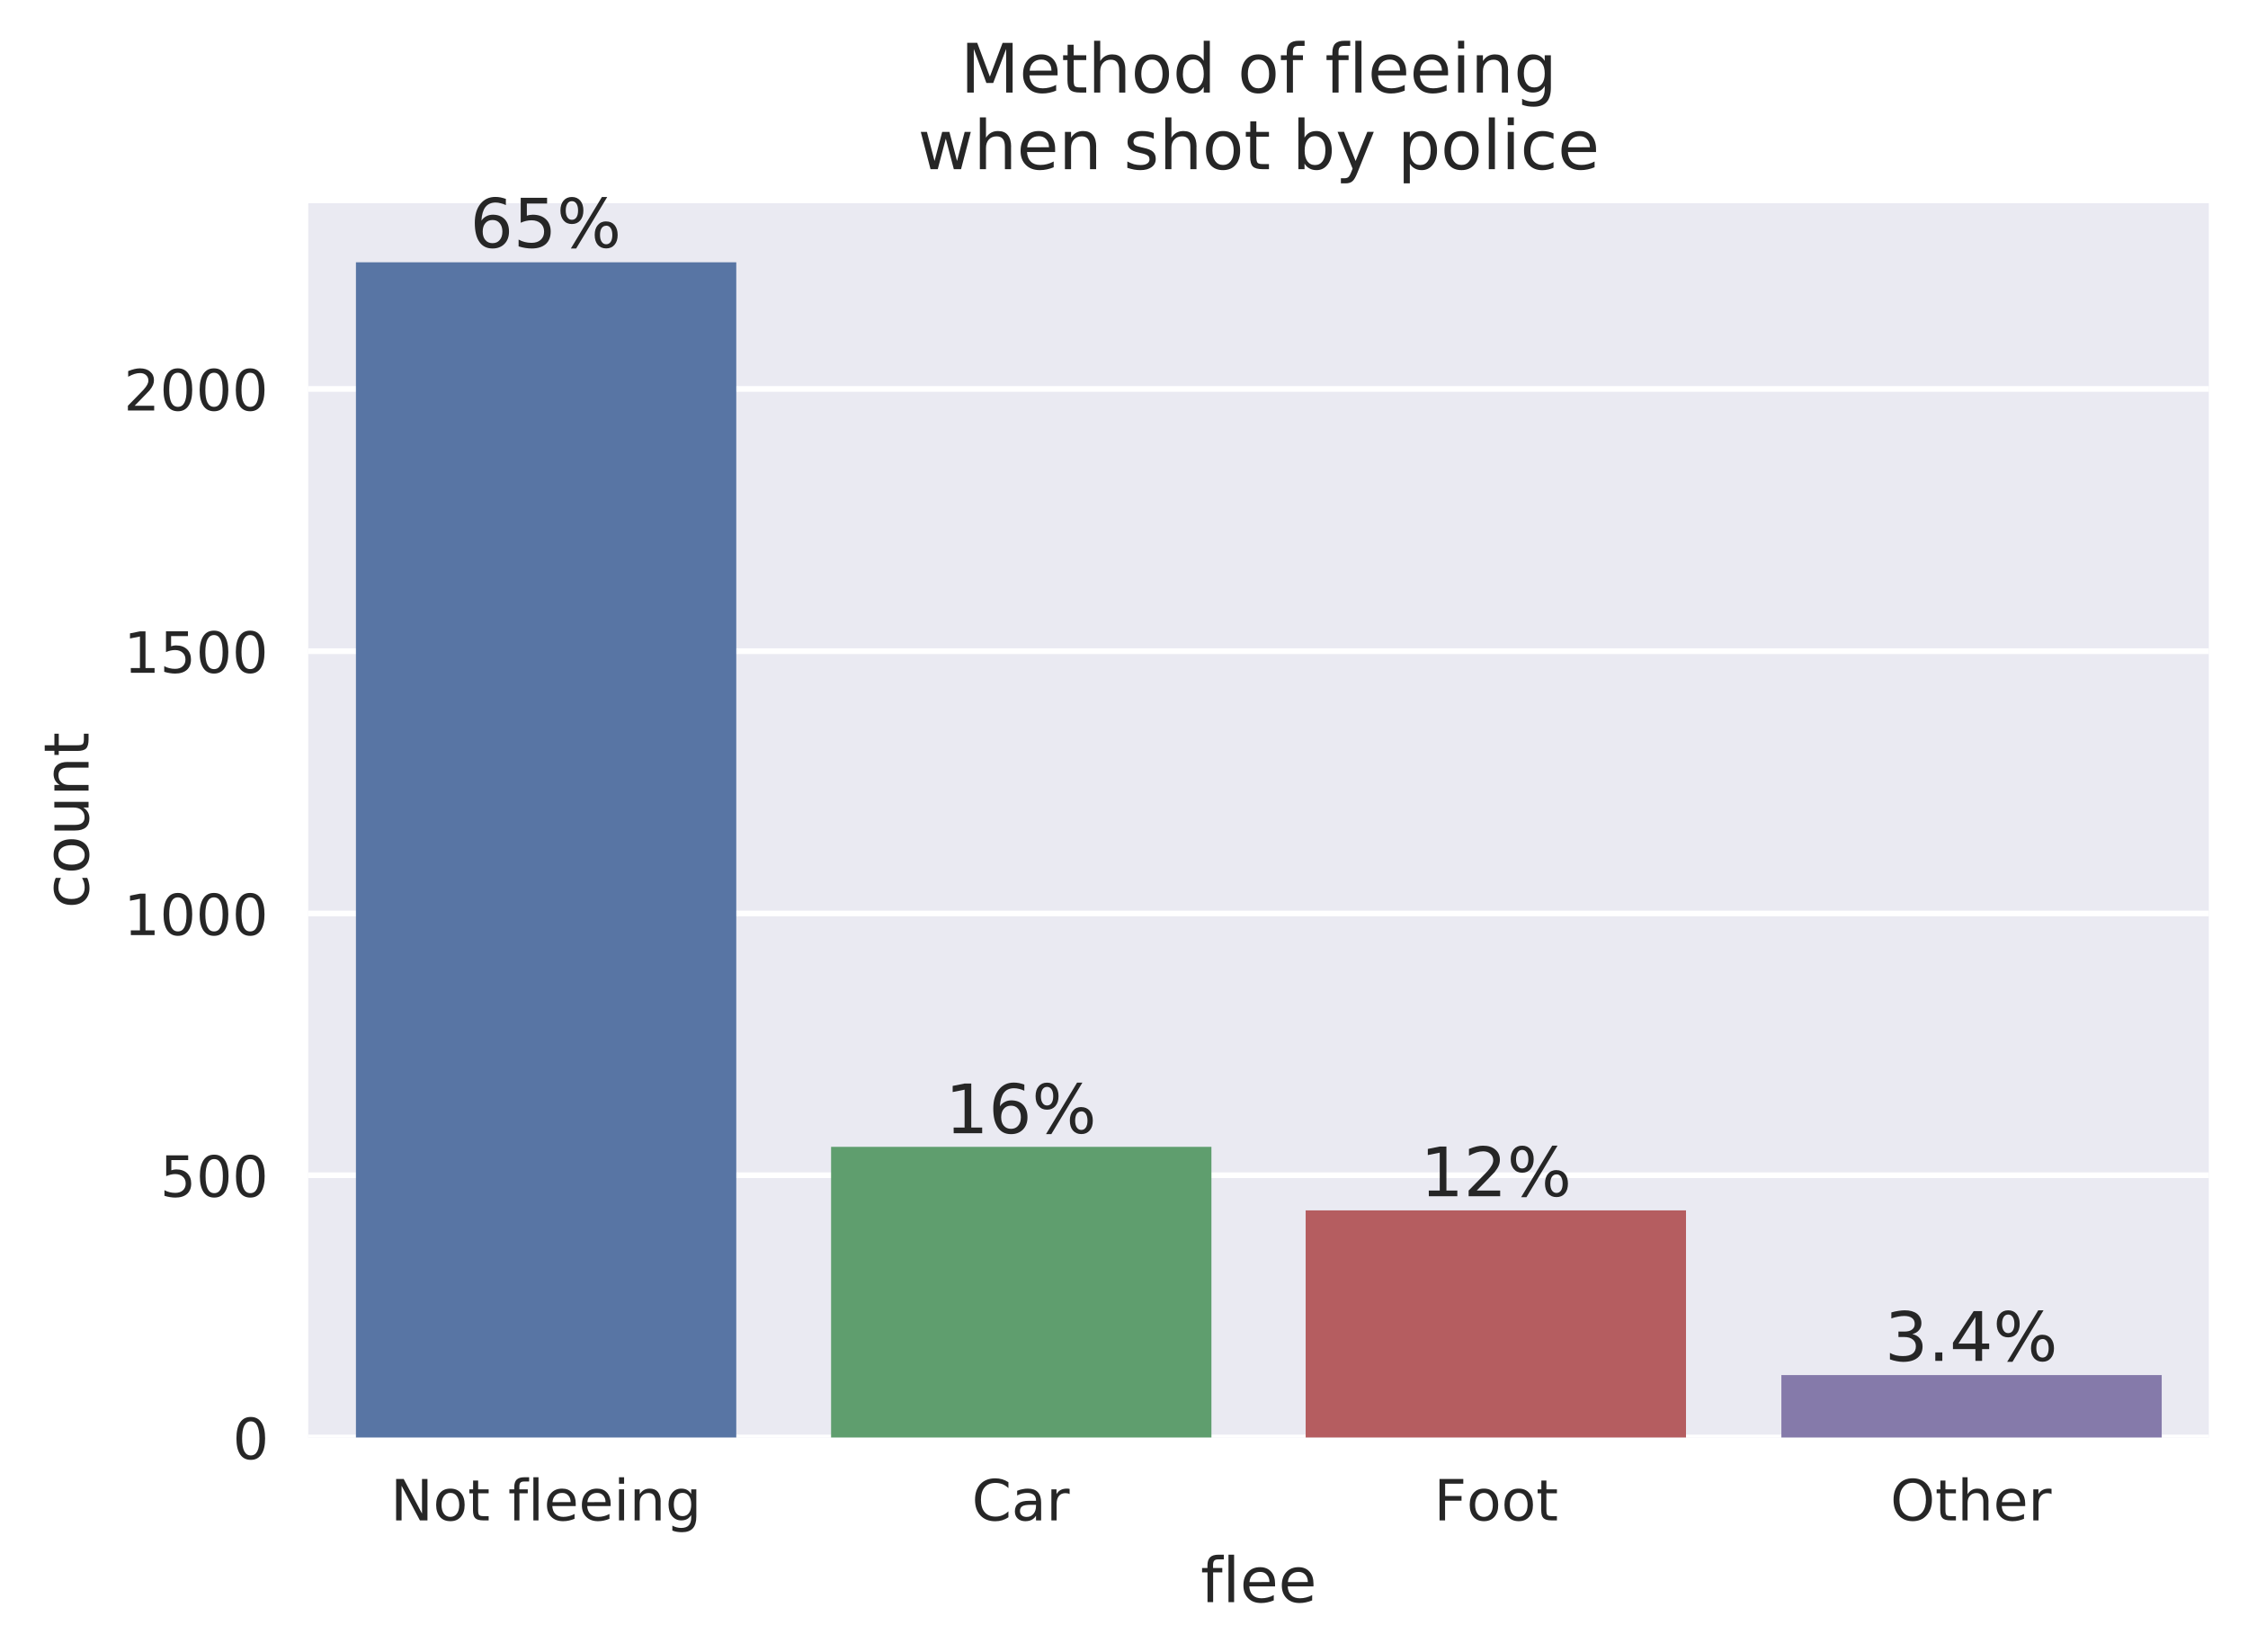 <svg viewBox="0 0 396 291" xmlns="http://www.w3.org/2000/svg" xmlns:xlink="http://www.w3.org/1999/xlink"><defs><style>*{stroke-linecap:butt;stroke-linejoin:round}</style></defs><g id="figure_1"><path d="M0 291.7h396.3V0H0z" fill="#fff" id="patch_1"/><g id="axes_1"><path d="M54.3 253.2h334.8V35.8H54.3z" fill="#eaeaf2" id="patch_2"/><g id="matplotlib.axis_1"><g id="xtick_1"><g id="text_1"><defs><path d="M9.8 73h13.3l32.3-61v61H65V0H51.7L19.4 61V0H9.8z" id="DejaVuSans-4e"/><path d="M30.6 48.4q-7.2 0-11.4-5.6Q15 37 15 27.3t4.2-15.5q4.1-5.6 11.4-5.6 7.2 0 11.4 5.7 4.2 5.6 4.2 15.4 0 9.7-4.2 15.4-4.2 5.7-11.4 5.7zm0 7.6q11.7 0 18.4-7.6 6.7-7.6 6.7-21.1 0-13.4-6.7-21-6.7-7.7-18.4-7.7-11.8 0-18.4 7.6Q5.5 14 5.5 27.3q0 13.5 6.7 21Q18.8 56 30.6 56z" id="DejaVuSans-6f"/><path d="M18.3 70.2V54.7h18.5v-7H18.3V18q0-6.7 1.8-8.6 1.9-1.9 7.5-1.9h9.2V0h-9.2Q17.2 0 13.2 3.9T9.2 18v29.7H2.8v7h6.6v15.5z" id="DejaVuSans-74"/><path d="M37.1 76v-7.5h-8.6q-4.8 0-6.7-2-1.9-2-1.9-7v-4.8h14.8v-7H20V0h-9v47.7H2.3v7h8.6v3.8q0 9.1 4.2 13.3Q19.4 76 28.6 76z" id="DejaVuSans-66"/><path d="M9.4 76h9V0h-9z" id="DejaVuSans-6c"/><path d="M56.2 29.6v-4.4H14.9q.6-9.3 5.6-14.1 5-4.9 14-4.9 5 0 10 1.3 4.8 1.2 9.6 3.8V2.8q-4.8-2-10-3.1-5-1.1-10.2-1.1-13.1 0-20.7 7.6-7.7 7.6-7.7 20.6 0 13.4 7.3 21.3Q20 56 32.3 56q11 0 17.5-7.1 6.4-7.1 6.4-19.3zm-9 2.6q0 7.4-4.1 11.8-4 4.4-10.7 4.4-7.5 0-12-4.3-4.5-4.2-5.2-12z" id="DejaVuSans-65"/><path d="M9.4 54.7h9V0h-9zm0 21.3h9V64.6h-9z" id="DejaVuSans-69"/><path d="M54.9 33V0h-9v32.7q0 7.8-3 11.6-3 3.9-9.1 3.9-7.3 0-11.5-4.7Q18.1 39 18.1 31V0h-9v54.7h9v-8.5q3.2 5 7.6 7.4Q30.1 56 35.8 56q9.4 0 14.2-5.8Q55 44.3 55 33z" id="DejaVuSans-6e"/><path d="M45.4 28q0 9.8-4 15.1-4 5.4-11.3 5.4-7.2 0-11.3-5.4-4-5.4-4-15.1t4-15.1q4-5.4 11.3-5.4 7.3 0 11.3 5.4 4 5.4 4 15zm9-21.2q0-14-6.2-20.8-6.2-6.8-19-6.8-4.7 0-9 .7-4.1.7-8 2.2v8.7q3.9-2.1 7.7-3.1 3.9-1 7.9-1 8.8 0 13.2 4.5 4.4 4.6 4.4 14v4.4q-2.8-4.8-7.1-7.2Q33.9 0 27.9 0q-10 0-16.2 7.7Q5.5 15.3 5.5 28q0 12.7 6.2 20.3Q17.8 56 27.9 56q6 0 10.4-2.4 4.3-2.4 7.1-7.2v8.3h9z" id="DejaVuSans-67"/></defs><g transform="matrix(.1 0 0 -.1 68.8 267.8)" fill="#262626"><use xlink:href="#DejaVuSans-4e"/><use x="74.8" xlink:href="#DejaVuSans-6f"/><use x="136" xlink:href="#DejaVuSans-74"/><use x="175.2" xlink:href="#DejaVuSans-20"/><use x="207" xlink:href="#DejaVuSans-66"/><use x="242.2" xlink:href="#DejaVuSans-6c"/><use x="270" xlink:href="#DejaVuSans-65"/><use x="331.5" xlink:href="#DejaVuSans-65"/><use x="393" xlink:href="#DejaVuSans-69"/><use x="420.8" xlink:href="#DejaVuSans-6e"/><use x="484.2" xlink:href="#DejaVuSans-67"/></g></g></g><g id="xtick_2"><g id="text_2"><defs><path d="M64.4 67.3V56.9q-5 4.6-10.6 7Q48 66 41.8 66q-12.5 0-19.1-7.6Q16 50.8 16 36.4q0-14.4 6.7-22 6.6-7.7 19.1-7.7 6.3 0 12 2.3 5.6 2.3 10.6 7V5.5q-5.2-3.5-11-5.3-5.7-1.7-12.2-1.7-16.5 0-26 10.1-9.6 10.1-9.6 27.7T15.1 64q9.6 10.1 26.1 10.1 6.5 0 12.3-1.7 5.8-1.8 11-5.2z" id="DejaVuSans-43"/><path d="M34.3 27.5q-11 0-15.1-2.5-4.2-2.5-4.2-8.5 0-4.8 3.1-7.6 3.2-2.8 8.6-2.8 7.5 0 12 5.3t4.5 14v2zm17.9 3.7V0h-9v8.3q-3-5-7.7-7.3Q31-1.4 24.3-1.4 16-1.4 11 3.3 6 8 6 15.9q0 9.2 6.2 14 6.2 4.6 18.4 4.6h12.6v1q0 6.1-4 9.5-4.1 3.4-11.5 3.4-4.7 0-9.2-1.1-4.4-1.2-8.5-3.4v8.3q5 2 9.6 2.8 4.6 1 9 1 11.9 0 17.7-6.2 5.9-6.1 5.9-18.6z" id="DejaVuSans-61"/><path d="M41.1 46.3q-1.5.9-3.3 1.3-1.8.4-4 .4-7.5 0-11.6-5-4-5-4-14.2V0H9v54.7h9v-8.5q2.9 5 7.4 7.4Q30 56 36.5 56l2-.1 2.6-.4z" id="DejaVuSans-72"/></defs><g transform="matrix(.1 0 0 -.1 171.2 267.8)" fill="#262626"><use xlink:href="#DejaVuSans-43"/><use x="69.8" xlink:href="#DejaVuSans-61"/><use x="131.1" xlink:href="#DejaVuSans-72"/></g></g></g><g id="xtick_3"><g id="text_3"><defs><path d="M9.8 73h41.9v-8.4h-32V43h28.9v-8.3h-29V0H9.9z" id="DejaVuSans-46"/></defs><g transform="matrix(.1 0 0 -.1 252.6 267.8)" fill="#262626"><use xlink:href="#DejaVuSans-46"/><use x="57.5" xlink:href="#DejaVuSans-6f"/><use x="118.7" xlink:href="#DejaVuSans-6f"/><use x="179.8" xlink:href="#DejaVuSans-74"/></g></g></g><g id="xtick_4"><g id="text_4"><defs><path d="M39.4 66.2q-10.7 0-17-8-6.4-8-6.4-21.8t6.3-21.8q6.4-8 17.1-8 10.7 0 17 8 6.3 8 6.3 21.8t-6.3 21.8q-6.3 8-17 8zm0 8Q54.7 74.2 64 64q9.2-10.2 9.2-27.5T63.9 8.9Q54.7-1.4 39.4-1.4 24-1.4 14.8 8.8 5.6 19.1 5.6 36.4t9.2 27.5Q24 74.2 39.4 74.2z" id="DejaVuSans-4f"/><path d="M54.9 33V0h-9v32.7q0 7.8-3 11.6-3 3.9-9.1 3.9-7.3 0-11.5-4.7Q18.1 39 18.1 31V0h-9v76h9V46.2q3.2 5 7.6 7.4Q30.1 56 35.8 56q9.4 0 14.2-5.8Q55 44.3 55 33z" id="DejaVuSans-68"/></defs><g transform="matrix(.1 0 0 -.1 333 267.8)" fill="#262626"><use xlink:href="#DejaVuSans-4f"/><use x="78.7" xlink:href="#DejaVuSans-74"/><use x="117.9" xlink:href="#DejaVuSans-68"/><use x="181.3" xlink:href="#DejaVuSans-65"/><use x="242.8" xlink:href="#DejaVuSans-72"/></g></g></g><g transform="matrix(.11 0 0 -.11 211.5 282.2)" fill="#262626" id="text_5"><use xlink:href="#DejaVuSans-66"/><use x="35.2" xlink:href="#DejaVuSans-6c"/><use x="63" xlink:href="#DejaVuSans-65"/><use x="124.5" xlink:href="#DejaVuSans-65"/></g></g><g id="matplotlib.axis_2"><g id="ytick_1"><path clip-path="url(#p5999124329)" d="M54.3 253.2h334.8" fill="none" stroke="#fff" stroke-linecap="round" id="line2d_5"/><g id="text_6"><defs><path d="M31.8 66.4q-7.6 0-11.5-7.5-3.8-7.5-3.8-22.5t3.8-22.5q3.9-7.5 11.5-7.5 7.7 0 11.5 7.5T47 36.4q0 15-3.8 22.5t-11.5 7.5zm0 7.8q12.2 0 18.7-9.7T57 36.4Q57 18 50.5 8.3 44-1.4 31.8-1.4 19.5-1.4 13 8.3q-6.5 9.7-6.5 28 0 18.5 6.5 28.2 6.4 9.7 18.7 9.7z" id="DejaVuSans-30"/></defs><use xlink:href="#DejaVuSans-30" transform="matrix(.1 0 0 -.1 41 257)" fill="#262626"/></g></g><g id="ytick_2"><path clip-path="url(#p5999124329)" d="M54.3 207h334.8" fill="none" stroke="#fff" stroke-linecap="round" id="line2d_7"/><g id="text_7"><defs><path d="M10.8 73h38.7v-8.4H19.8V46.7q2.2.8 4.3 1.1 2.2.4 4.3.4 12.2 0 19.4-6.7 7-6.7 7-18.1 0-11.8-7.2-18.3-7.4-6.5-20.7-6.5-4.6 0-9.4.8-4.7.7-9.8 2.3v10q4.4-2.5 9.1-3.6 4.7-1.2 9.9-1.2 8.5 0 13.4 4.4 5 4.5 5 12 0 7.7-5 12.1Q35 40 26.7 40q-4 0-7.9-.9-4-.9-8-2.7z" id="DejaVuSans-35"/></defs><g transform="matrix(.1 0 0 -.1 28.2 210.8)" fill="#262626"><use xlink:href="#DejaVuSans-35"/><use x="63.6" xlink:href="#DejaVuSans-30"/><use x="127.2" xlink:href="#DejaVuSans-30"/></g></g></g><g id="ytick_3"><path clip-path="url(#p5999124329)" d="M54.3 160.9h334.8" fill="none" stroke="#fff" stroke-linecap="round" id="line2d_9"/><g id="text_8"><defs><path d="M12.4 8.3h16.1v55.6L11 60.4v9l17.4 3.5h9.9V8.3h16V0H12.5z" id="DejaVuSans-31"/></defs><g transform="matrix(.1 0 0 -.1 21.8 164.7)" fill="#262626"><use xlink:href="#DejaVuSans-31"/><use x="63.6" xlink:href="#DejaVuSans-30"/><use x="127.2" xlink:href="#DejaVuSans-30"/><use x="190.9" xlink:href="#DejaVuSans-30"/></g></g></g><g id="ytick_4"><path clip-path="url(#p5999124329)" d="M54.3 114.7h334.8" fill="none" stroke="#fff" stroke-linecap="round" id="line2d_11"/><g transform="matrix(.1 0 0 -.1 21.8 118.5)" fill="#262626" id="text_9"><use xlink:href="#DejaVuSans-31"/><use x="63.6" xlink:href="#DejaVuSans-35"/><use x="127.2" xlink:href="#DejaVuSans-30"/><use x="190.9" xlink:href="#DejaVuSans-30"/></g></g><g id="ytick_5"><path clip-path="url(#p5999124329)" d="M54.3 68.5h334.8" fill="none" stroke="#fff" stroke-linecap="round" id="line2d_13"/><g id="text_10"><defs><path d="M19.2 8.3h34.4V0H7.3v8.3l15.3 15.6q9.7 9.8 12.2 12.6 4.7 5.3 6.6 9 2 3.7 2 7.3 0 5.8-4.2 9.5-4 3.6-10.6 3.6-4.6 0-9.8-1.6-5.1-1.6-11-4.9v10q6 2.4 11.1 3.6 5.2 1.2 9.5 1.2 11.4 0 18-5.7 6.8-5.6 6.8-15 0-4.6-1.7-8.6-1.6-4-6-9.5l-7.9-8.2L19.2 8.3z" id="DejaVuSans-32"/></defs><g transform="matrix(.1 0 0 -.1 21.8 72.3)" fill="#262626"><use xlink:href="#DejaVuSans-32"/><use x="63.6" xlink:href="#DejaVuSans-30"/><use x="127.2" xlink:href="#DejaVuSans-30"/><use x="190.9" xlink:href="#DejaVuSans-30"/></g></g></g><g id="text_11"><defs><path d="M48.8 52.6v-8.4Q45 46.3 41 47.3q-3.8 1-7.7 1-8.7 0-13.6-5.5Q15 37.3 15 27.3t4.8-15.6q4.9-5.5 13.6-5.5 4 0 7.7 1 3.9 1.1 7.7 3.2V2.1Q45 .3 41-.5q-4-1-8.6-1-12.3 0-19.6 7.8-7.3 7.8-7.3 21 0 13.4 7.4 21Q20.2 56 33 56q4.2 0 8.1-.9 4-.8 7.7-2.5z" id="DejaVuSans-63"/><path d="M8.5 21.6v33h9V22q0-7.7 3-11.6 3-4 9-4 7.4 0 11.6 4.7 4.2 4.7 4.2 12.7v31h9V0h-9v8.4Q42 3.4 37.7 1q-4.3-2.4-10-2.4-9.4 0-14.3 5.8-4.9 5.9-4.9 17.2zM31.1 56z" id="DejaVuSans-75"/></defs><g transform="matrix(0 -.11 -.11 0 15.6 160)" fill="#262626"><use xlink:href="#DejaVuSans-63"/><use x="55" xlink:href="#DejaVuSans-6f"/><use x="116.2" xlink:href="#DejaVuSans-75"/><use x="179.5" xlink:href="#DejaVuSans-6e"/><use x="242.9" xlink:href="#DejaVuSans-74"/></g></g></g><path clip-path="url(#p5999124329)" d="M62.7 253.2h67v-207h-67z" fill="#5875a4" id="patch_3"/><path clip-path="url(#p5999124329)" d="M146.4 253.2h67V202h-67z" fill="#5f9e6e" id="patch_4"/><path clip-path="url(#p5999124329)" d="M230 253.2h67v-40h-67z" fill="#b55d60" id="patch_5"/><path clip-path="url(#p5999124329)" d="M313.8 253.2h67v-11h-67z" fill="#857aaa" id="patch_6"/><path d="M54.3 253.2V35.8" fill="none" id="patch_7"/><path d="M389.1 253.2V35.8" fill="none" id="patch_8"/><path d="M54.3 253.2h334.8" fill="none" id="patch_9"/><path d="M54.3 35.8h334.8" fill="none" id="patch_10"/><g id="text_12"><defs><path d="M33 40.4q-6.6 0-10.5-4.6-3.9-4.5-3.9-12.4T22.5 11Q26.4 6.4 33 6.4q6.7 0 10.5 4.6 4 4.5 4 12.4t-4 12.4q-3.8 4.6-10.5 4.6zm19.6 30.9v-9Q48.9 64.1 45 65q-3.8 1-7.5 1-9.8 0-15-6.7-5-6.6-5.8-19.9 2.9 4.3 7.2 6.5 4.4 2.3 9.6 2.3 11 0 17.4-6.7 6.3-6.6 6.3-18.1 0-11.2-6.6-18Q44-1.4 33-1.4q-12.6 0-19.3 9.7Q7 18 7 36.3 7 53.8 15.2 64q8.2 10.3 22 10.3 3.7 0 7.5-.7 3.8-.8 7.9-2.2z" id="DejaVuSans-36"/><path d="M72.7 32q-4.2 0-6.7-3.5-2.4-3.6-2.4-10t2.4-10q2.5-3.7 6.7-3.7t6.6 3.6q2.4 3.7 2.4 10 0 6.4-2.4 10-2.4 3.7-6.6 3.7zm0 6.3q7.7 0 12.3-5.4 4.5-5.4 4.5-14.5T84.9 4q-4.5-5.3-12.2-5.3-7.8 0-12.4 5.3-4.5 5.4-4.5 14.5 0 9.2 4.6 14.5 4.5 5.4 12.3 5.4zM22.3 68q-4.2 0-6.6-3.6-2.4-3.7-2.4-10 0-6.4 2.4-10 2.4-3.7 6.6-3.7 4.3 0 6.7 3.6 2.4 3.7 2.4 10 0 6.4-2.4 10-2.5 3.7-6.7 3.7zm44.1 6.2h7.8L28.6-1.4h-7.8zm-44 0q7.6 0 12.2-5.3 4.6-5.4 4.6-14.5 0-9.2-4.6-14.6-4.5-5.3-12.3-5.3-7.8 0-12.3 5.4-4.5 5.3-4.5 14.5 0 9 4.5 14.4 4.6 5.4 12.3 5.4z" id="DejaVuSans-25"/></defs><g transform="matrix(.12 0 0 -.12 82.8 43.6)" fill="#262626"><use xlink:href="#DejaVuSans-36"/><use x="63.6" xlink:href="#DejaVuSans-35"/><use x="127.2" xlink:href="#DejaVuSans-25"/></g></g><g transform="matrix(.12 0 0 -.12 166.5 199.6)" fill="#262626" id="text_13"><use xlink:href="#DejaVuSans-31"/><use x="63.6" xlink:href="#DejaVuSans-36"/><use x="127.2" xlink:href="#DejaVuSans-25"/></g><g transform="matrix(.12 0 0 -.12 250.2 210.7)" fill="#262626" id="text_14"><use xlink:href="#DejaVuSans-31"/><use x="63.6" xlink:href="#DejaVuSans-32"/><use x="127.2" xlink:href="#DejaVuSans-25"/></g><g id="text_15"><defs><path d="M40.6 39.3q7-1.5 11-6.3t4-11.8q0-10.8-7.4-16.7-7.4-6-21.1-6-4.6 0-9.4 1-4.9.9-10 2.7v9.5q4-2.4 8.9-3.6Q21.5 7 26.8 7q9.3 0 14.1 3.6 4.9 3.7 4.9 10.7 0 6.4-4.5 10Q36.8 35 28.7 35h-8.5V43h9q7.2 0 11 3 3.9 2.8 3.9 8.3 0 5.6-4 8.6t-11.4 3q-4 0-8.7-.9-4.6-.8-10.2-2.7v8.8q5.6 1.6 10.5 2.3 5 .8 9.3.8 11.2 0 17.8-5 6.5-5.2 6.5-13.9 0-6-3.5-10.2-3.4-4.2-9.8-5.8z" id="DejaVuSans-33"/><path d="M10.7 12.4H21V0H10.7z" id="DejaVuSans-2e"/><path d="M37.8 64.3l-25-39h25zM35.2 73h12.4V25.4H58v-8.2H47.6V0h-9.8v17.2h-33v9.5z" id="DejaVuSans-34"/></defs><g transform="matrix(.12 0 0 -.12 332 239.7)" fill="#262626"><use xlink:href="#DejaVuSans-33"/><use x="63.6" xlink:href="#DejaVuSans-2e"/><use x="95.4" xlink:href="#DejaVuSans-34"/><use x="159" xlink:href="#DejaVuSans-25"/></g></g><g id="text_16"><defs><path d="M9.8 73h14.7l18.6-49.7 18.7 49.6h14.7V0H67v64L48 14H38L19.5 64V0H9.8z" id="DejaVuSans-4d"/><path d="M45.4 46.4V76h9V0h-9v8.2Q42.6 3.3 38.3 1q-4.4-2.4-10.4-2.4-10 0-16.2 7.9-6.2 8-6.2 20.8 0 12.9 6.2 20.8Q18 56 28 56q6 0 10.4-2.4 4.3-2.3 7.1-7.2zM14.8 27.3q0-10 4-15.6Q23 6.2 30.2 6.2q7.1 0 11.2 5.7 4.1 5.6 4.1 15.5t-4.1 15.5q-4.1 5.7-11.2 5.7t-11.2-5.7q-4.1-5.6-4.1-15.5z" id="DejaVuSans-64"/></defs><g transform="matrix(.12 0 0 -.12 169.2 16.3)" fill="#262626"><use xlink:href="#DejaVuSans-4d"/><use x="86.3" xlink:href="#DejaVuSans-65"/><use x="147.8" xlink:href="#DejaVuSans-74"/><use x="187" xlink:href="#DejaVuSans-68"/><use x="250.4" xlink:href="#DejaVuSans-6f"/><use x="311.6" xlink:href="#DejaVuSans-64"/><use x="375" xlink:href="#DejaVuSans-20"/><use x="406.8" xlink:href="#DejaVuSans-6f"/><use x="468" xlink:href="#DejaVuSans-66"/><use x="503.2" xlink:href="#DejaVuSans-20"/><use x="535" xlink:href="#DejaVuSans-66"/><use x="570.2" xlink:href="#DejaVuSans-6c"/><use x="598" xlink:href="#DejaVuSans-65"/><use x="659.5" xlink:href="#DejaVuSans-65"/><use x="721" xlink:href="#DejaVuSans-69"/><use x="748.8" xlink:href="#DejaVuSans-6e"/><use x="812.2" xlink:href="#DejaVuSans-67"/></g><defs><path d="M4.2 54.7h9L24.4 12l11.2 42.7h10.6L57.4 12l11.2 42.7h9L63.3 0H52.7L40.9 44.8 29.1 0H18.5z" id="DejaVuSans-77"/><path d="M44.3 53v-8.4q-3.8 2-8 2.9-4 1-8.4 1-6.7 0-10-2-3.4-2.1-3.4-6.2 0-3.1 2.4-5 2.4-1.7 9.6-3.3l3-.7q9.7-2 13.7-5.8 4-3.7 4-10.4 0-7.6-6-12-6-4.5-16.6-4.5-4.4 0-9.1.8-4.8.9-10 2.6v9.3q5-2.6 9.7-4 4.9-1.2 9.6-1.2 6.4 0 9.8 2.2 3.4 2.2 3.4 6.1 0 3.7-2.5 5.6-2.4 2-10.8 3.8l-3.1.7q-8.4 1.8-12 5.4-3.8 3.6-3.8 10 0 7.7 5.5 11.9Q16.7 56 26.8 56q5 0 9.4-.7 4.4-.8 8-2.2z" id="DejaVuSans-73"/><path d="M48.7 27.3q0 9.9-4 15.5-4.2 5.7-11.3 5.7-7.1 0-11.2-5.7-4-5.6-4-15.5 0-10 4-15.6t11.2-5.6q7.1 0 11.2 5.7 4 5.6 4 15.5zM18 46.3q2.9 5 7.2 7.3Q29.6 56 35.6 56q10 0 16.2-8Q58 40.3 58 27.4q0-12.9-6.2-20.8-6.2-8-16.2-8-6 0-10.3 2.5Q21 3.3 18 8.2V0h-9v76h9z" id="DejaVuSans-62"/><path d="M32.2-5q-3.8-9.8-7.5-12.8-3.6-3-9.6-3H7.9v7.5h5.3q3.7 0 5.7 1.8 2.1 1.7 4.6 8.3l1.6 4L3 54.8h9.5l17-42.8 17.2 42.8h9.5z" id="DejaVuSans-79"/><path d="M18.1 8.2v-29h-9v75.5h9v-8.3q2.9 4.9 7.2 7.2Q29.6 56 35.6 56q10 0 16.2-8Q58 40.3 58 27.4q0-12.9-6.2-20.8-6.2-8-16.2-8-6 0-10.3 2.5Q21 3.3 18 8.2zm30.6 19.1q0 9.9-4 15.5-4.2 5.7-11.3 5.7-7.1 0-11.2-5.7-4-5.6-4-15.5 0-10 4-15.6t11.2-5.6q7.1 0 11.2 5.7 4 5.6 4 15.5z" id="DejaVuSans-70"/></defs><g transform="matrix(.12 0 0 -.12 161.7 29.8)" fill="#262626"><use xlink:href="#DejaVuSans-77"/><use x="81.8" xlink:href="#DejaVuSans-68"/><use x="145.2" xlink:href="#DejaVuSans-65"/><use x="206.7" xlink:href="#DejaVuSans-6e"/><use x="270.1" xlink:href="#DejaVuSans-20"/><use x="301.9" xlink:href="#DejaVuSans-73"/><use x="354" xlink:href="#DejaVuSans-68"/><use x="417.3" xlink:href="#DejaVuSans-6f"/><use x="478.5" xlink:href="#DejaVuSans-74"/><use x="517.7" xlink:href="#DejaVuSans-20"/><use x="549.5" xlink:href="#DejaVuSans-62"/><use x="613" xlink:href="#DejaVuSans-79"/><use x="672.2" xlink:href="#DejaVuSans-20"/><use x="704" xlink:href="#DejaVuSans-70"/><use x="767.4" xlink:href="#DejaVuSans-6f"/><use x="828.6" xlink:href="#DejaVuSans-6c"/><use x="856.4" xlink:href="#DejaVuSans-69"/><use x="884.2" xlink:href="#DejaVuSans-63"/><use x="939.2" xlink:href="#DejaVuSans-65"/></g></g></g></g><defs><clipPath id="p5999124329"><path d="M54.3 35.8h334.8v217.4H54.3z"/></clipPath></defs></svg>